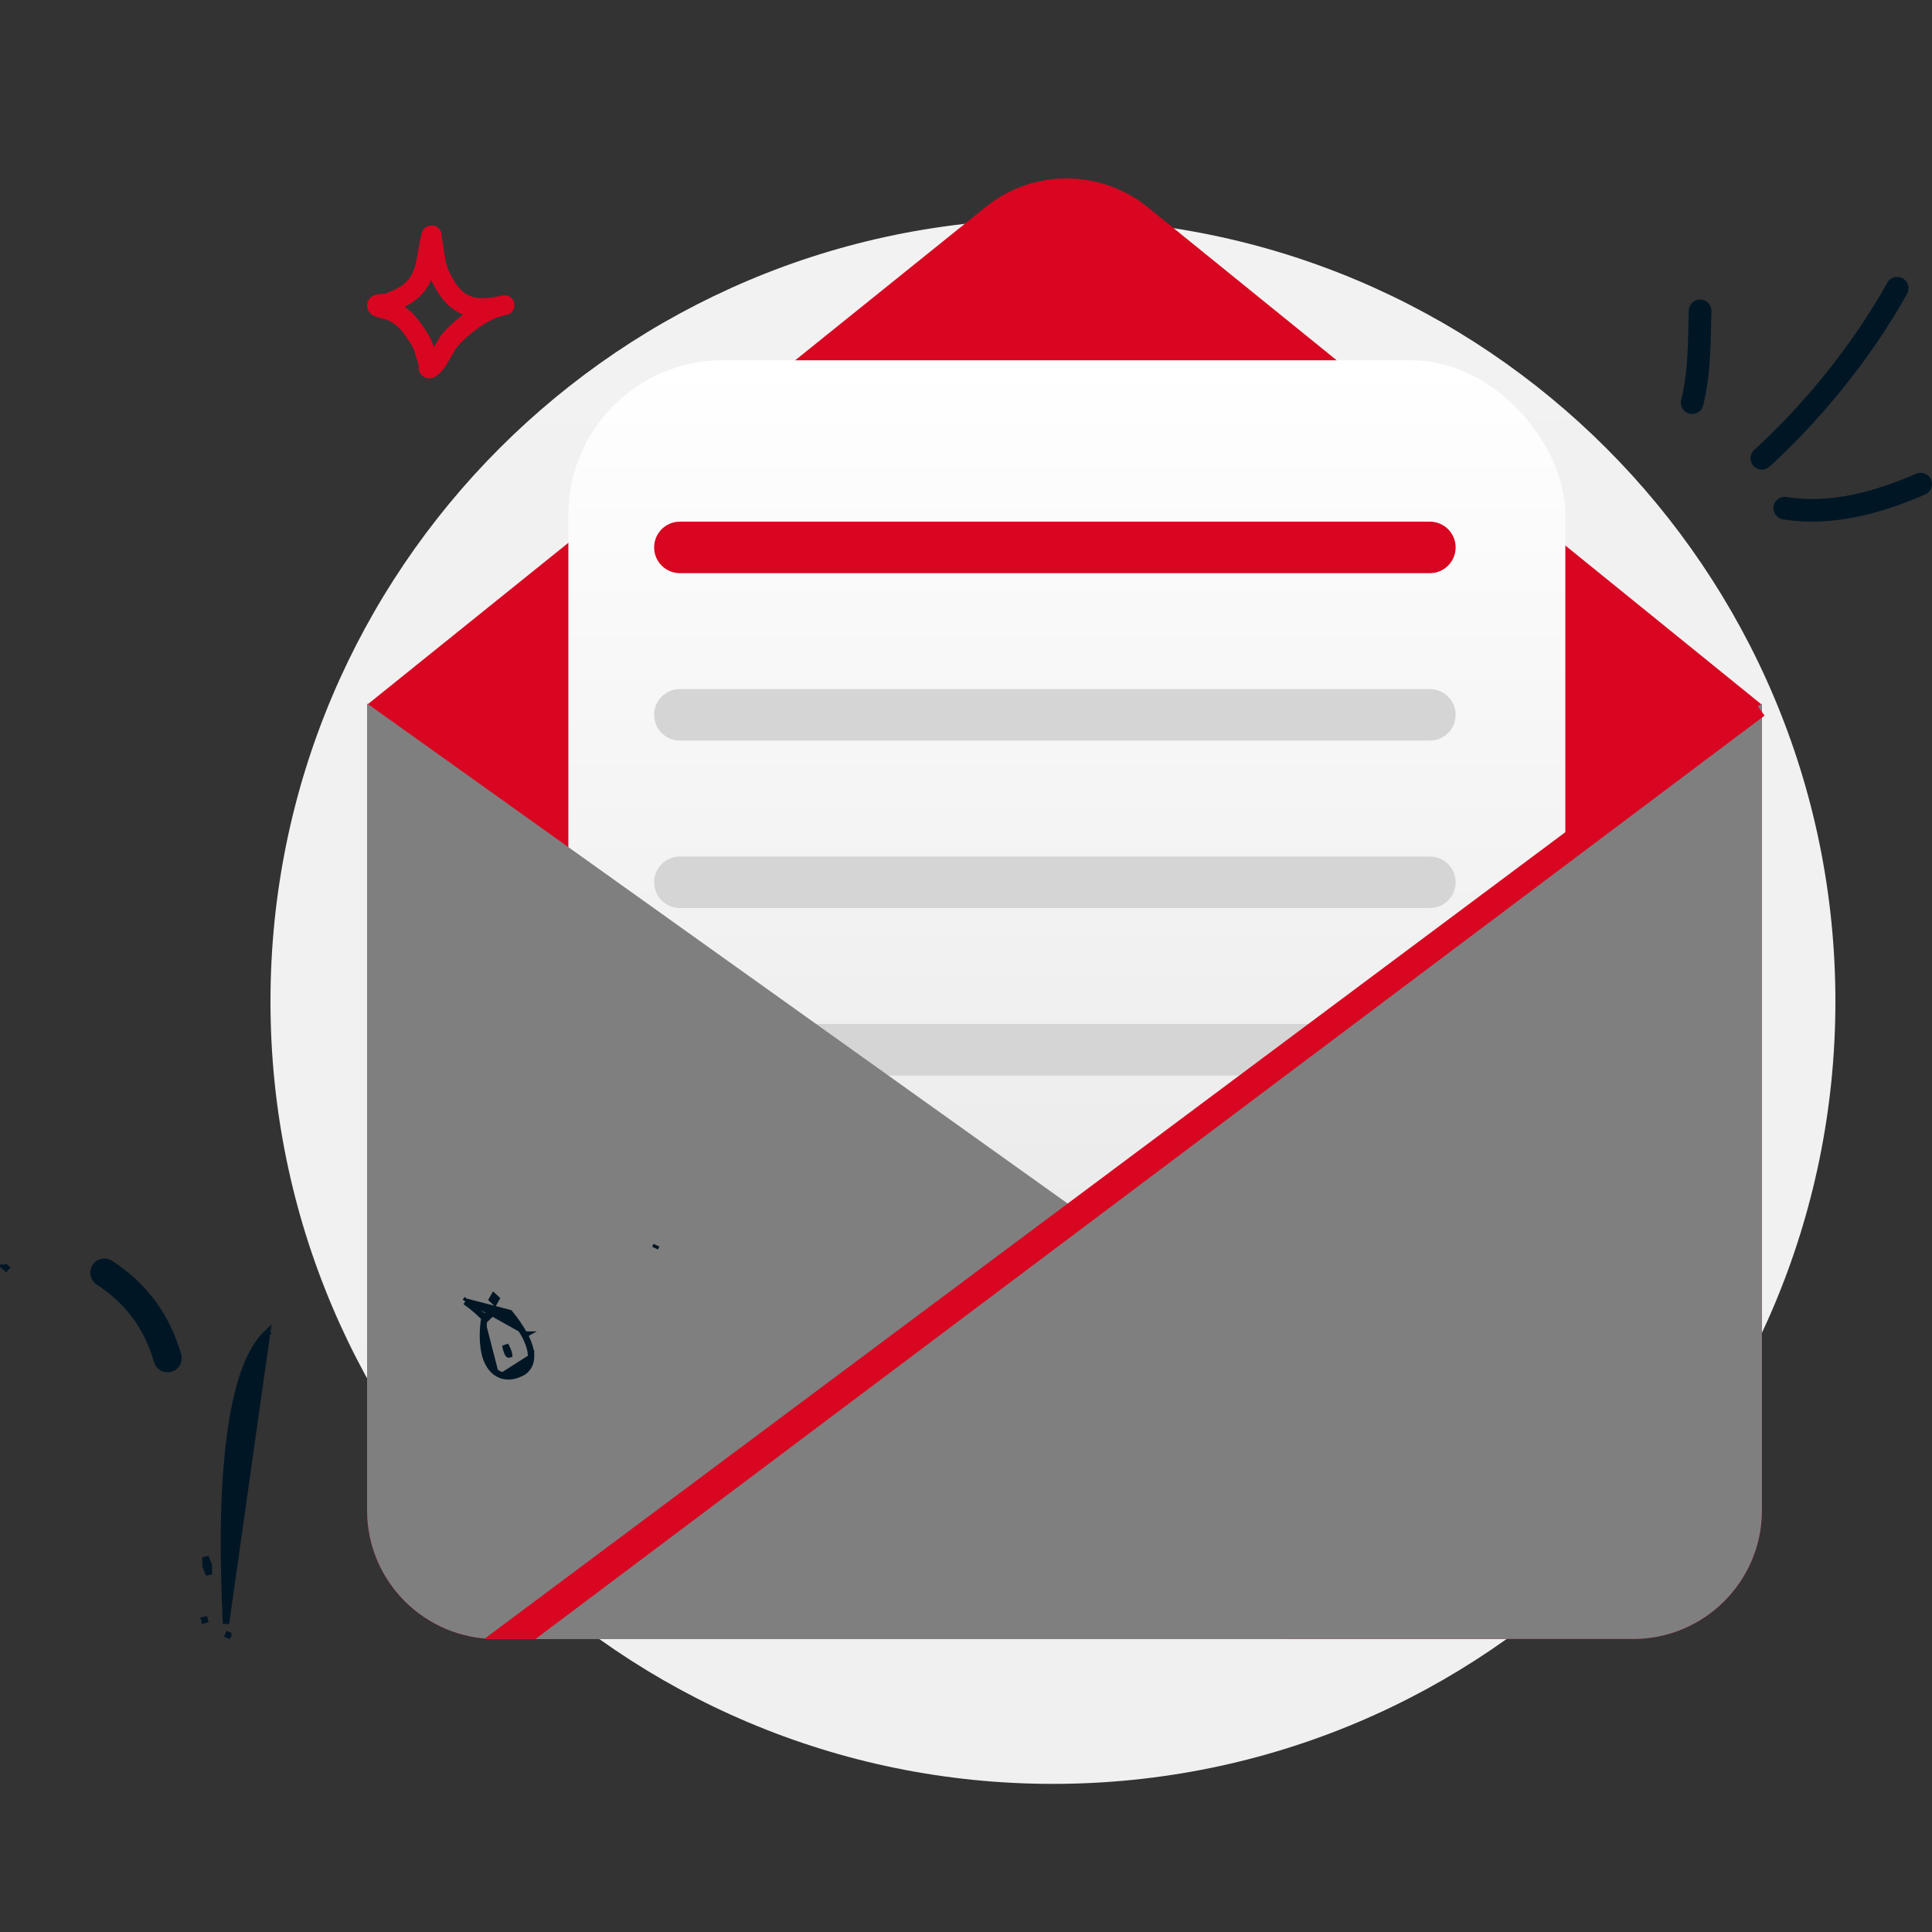 <svg width="300" height="300" viewBox="0 0 300 300" fill="none" xmlns="http://www.w3.org/2000/svg">
<rect x="0" y="0" width="300" height="300" fill="#333333" stroke="none"/>
<path d="M163.5 277C230.603 277 285 222.603 285 155.5C285 88.397 230.603 34 163.5 34C96.397 34 42 88.397 42 155.5C42 222.603 96.397 277 163.5 277Z" fill="url(#paint0_linear_1_15126)"/>
<path d="M153.078 32.124L57 109.439V234.5C57 245.546 65.954 254.5 77 254.5H253.591C264.637 254.5 273.591 245.546 273.591 234.5V109.439L178.206 32.165C170.886 26.234 160.418 26.217 153.078 32.124Z" fill="#D80621"/>
<rect x="88.253" y="55.945" width="154.812" height="192.716" rx="24" fill="url(#paint1_linear_1_15126)"/>
<path d="M101.573 85C101.573 82.791 103.364 81 105.573 81H222.031C224.24 81 226.031 82.791 226.031 85C226.031 87.209 224.24 89 222.031 89H105.573C103.364 89 101.573 87.209 101.573 85Z" fill="#D80621"/>
<path d="M101.573 111.002C101.573 108.793 103.364 107.002 105.573 107.002H222.031C224.24 107.002 226.031 108.793 226.031 111.002C226.031 113.211 224.24 115.002 222.031 115.002H105.573C103.364 115.002 101.573 113.211 101.573 111.002Z" fill="#D5D5D5"/>
<path d="M101.573 137C101.573 134.791 103.364 133 105.573 133H222.031C224.24 133 226.031 134.791 226.031 137C226.031 139.209 224.24 141 222.031 141H105.573C103.364 141 101.573 139.209 101.573 137Z" fill="#D5D5D5"/>
<path d="M101.573 163C101.573 160.791 103.364 159 105.573 159H222.031C224.24 159 226.031 160.791 226.031 163C226.031 165.209 224.24 167 222.031 167H105.573C103.364 167 101.573 165.209 101.573 163Z" fill="#D5D5D5"/>
<path fill-rule="evenodd" clip-rule="evenodd" d="M57 109.232V234.499C57 245.545 65.954 254.499 77 254.499H198.065C217.525 254.499 225.524 229.527 209.685 218.221L57 109.232Z" fill="#7F7F7F"/>
<path fill-rule="evenodd" clip-rule="evenodd" d="M273.591 109.232V234.499C273.591 245.545 264.637 254.499 253.591 254.499H75.686L273.591 109.232Z" fill="#7F7F7F"/>
<path fill-rule="evenodd" clip-rule="evenodd" d="M274 111.117L83.154 254.501H75.189L271.653 107.885L274 111.117Z" fill="#D80621"/>
<path d="M15.289 199.055L15.289 199.055C14.504 198.548 14.274 197.497 14.78 196.707C15.283 195.916 16.334 195.686 17.121 196.194C22.424 199.618 25.897 204.366 27.654 210.422C27.917 211.323 27.397 212.267 26.503 212.53L26.502 212.53C25.602 212.794 24.659 212.275 24.401 211.373C22.877 206.118 19.884 202.02 15.289 199.055Z" fill="#011625" stroke="#011625"/>
<path d="M41.467 207.01C38.052 210.235 36.409 217.007 35.555 224.315C34.396 234.213 34.819 245.117 35.019 250.237C35.048 251.003 35.073 251.639 35.087 252.123L41.467 207.01ZM41.467 207.01L41.81 207.373C41.81 207.373 41.81 207.373 41.81 207.373L41.467 207.01ZM81.433 207.24C80.764 206.051 79.988 204.929 79.128 203.882L72.254 202.095M81.433 207.24C81.433 207.24 81.433 207.24 81.432 207.24L80.997 207.485L81.433 207.24ZM81.433 207.24C81.757 207.818 82.354 209.083 82.45 210.213M82.45 210.213C82.558 211.444 82.136 212.59 80.962 213.19L80.961 213.19C79.582 213.894 78.411 213.845 77.478 213.378M82.45 210.213L81.952 210.256L82.45 210.214C82.45 210.214 82.45 210.213 82.45 210.213ZM77.478 213.378C76.589 212.934 75.936 212.083 75.538 211.022L75.538 211.022C75.159 210.009 75.007 208.76 74.991 207.576C74.976 206.506 75.073 205.457 75.233 204.63M77.478 213.378L77.702 212.931L77.478 213.378C77.478 213.378 77.478 213.378 77.478 213.378ZM75.233 204.63C74.317 203.701 73.319 202.854 72.254 202.095M75.233 204.63C75.295 204.692 75.356 204.755 75.417 204.818L75.777 204.471L75.29 204.362C75.27 204.448 75.251 204.537 75.233 204.63ZM72.254 202.095L72.544 201.688L72.254 202.095C72.254 202.095 72.254 202.095 72.254 202.095ZM31.778 251.538L32.26 251.403L31.779 251.54C31.779 251.54 31.779 251.539 31.778 251.538ZM101.93 193.355C101.93 193.355 101.93 193.355 101.93 193.355C101.93 193.355 101.93 193.355 101.93 193.355L101.722 193.81L101.93 193.355ZM76.423 201.754C76.507 201.604 76.592 201.456 76.678 201.309C76.805 201.424 76.93 201.541 77.053 201.658C76.967 201.806 76.882 201.956 76.799 202.107C76.675 201.988 76.55 201.87 76.423 201.754ZM31.92 243.147C31.913 242.703 31.907 242.25 31.903 241.789C32.078 242.206 32.25 242.625 32.419 243.046C32.427 243.541 32.436 244.024 32.446 244.493C32.275 244.042 32.1 243.593 31.92 243.147ZM0.925 196.856C0.926 196.856 0.926 196.855 0.926 196.855C0.926 196.855 0.927 196.854 0.927 196.854L1.301 197.185L0.925 196.856ZM35.438 253.89C35.438 253.891 35.437 253.892 35.437 253.893C35.436 253.894 35.436 253.896 35.435 253.898L34.977 253.697L35.438 253.89ZM78.982 210.329C78.989 210.329 79.001 210.328 79.021 210.324C79.029 210.322 79.037 210.32 79.046 210.318C79.045 210.307 79.043 210.298 79.041 210.289C78.928 209.77 78.653 209.217 78.484 208.914C78.476 208.901 78.469 208.888 78.462 208.875C78.521 209.218 78.603 209.54 78.709 209.823L78.709 209.824C78.774 209.995 78.826 210.119 78.882 210.211C78.929 210.289 78.963 210.318 78.982 210.329ZM78.975 210.329C78.975 210.329 78.976 210.329 78.977 210.329L78.975 210.329Z" fill="#011625" stroke="#011625"/>
<path fill-rule="evenodd" clip-rule="evenodd" d="M264.475 62.944C265.687 58.034 265.607 53.305 265.753 48.324C265.781 47.351 265.014 46.543 264.042 46.514C263.068 46.484 262.256 47.252 262.227 48.224C262.09 52.947 262.201 57.442 261.051 62.106C260.819 63.05 261.398 64.005 262.343 64.233C263.287 64.468 264.243 63.887 264.475 62.944Z" fill="#011625"/>
<path fill-rule="evenodd" clip-rule="evenodd" d="M274.766 72.46C282.983 64.971 290.726 55.338 296.137 45.611C296.609 44.761 296.302 43.688 295.451 43.22C294.6 42.751 293.526 43.056 293.054 43.905C287.821 53.31 280.333 62.627 272.387 69.864C271.669 70.52 271.619 71.633 272.275 72.348C272.932 73.063 274.048 73.116 274.766 72.46Z" fill="#011625"/>
<path fill-rule="evenodd" clip-rule="evenodd" d="M276.848 80.64C284.363 81.876 292.11 79.767 298.943 76.784C299.835 76.392 300.242 75.355 299.852 74.47C299.462 73.579 298.421 73.175 297.529 73.561C291.306 76.28 284.267 78.296 277.422 77.171C276.462 77.013 275.554 77.663 275.395 78.618C275.237 79.573 275.888 80.482 276.848 80.64Z" fill="#011625"/>
<path fill-rule="evenodd" clip-rule="evenodd" d="M59.775 45.615C60.846 45.234 61.972 44.727 62.841 43.992C63.873 43.12 64.293 41.997 64.575 40.815C64.937 39.296 65.081 37.678 65.52 36.157C65.683 35.592 65.995 35.379 66.129 35.284C66.468 35.045 66.811 34.981 67.134 35.005C67.516 35.032 68.041 35.177 68.386 35.818C68.435 35.909 68.499 36.049 68.542 36.24C68.574 36.381 68.594 36.819 68.627 37C68.71 37.446 68.78 37.892 68.845 38.34C69.062 39.831 69.187 41.097 69.873 42.467C70.804 44.327 71.737 45.464 73.003 45.968C74.226 46.456 75.689 46.364 77.558 45.982C77.736 45.939 77.912 45.902 78.086 45.872C78.91 45.728 79.697 46.269 79.859 47.09C80.021 47.91 79.497 48.709 78.681 48.89C78.51 48.927 78.342 48.963 78.176 48.995C75.651 49.621 72.727 51.852 71.028 53.806C70.504 54.408 69.737 56.093 68.955 57.167C68.378 57.96 67.729 58.482 67.185 58.667C66.82 58.791 66.512 58.772 66.258 58.709C65.889 58.618 65.582 58.418 65.347 58.1C65.219 57.926 65.1 57.693 65.044 57.395C65.017 57.252 65.014 56.887 65.014 56.722C64.855 56.174 64.66 55.639 64.518 55.085C64.179 53.765 63.513 52.93 62.723 51.826C61.984 50.792 61.19 50.143 60.027 49.625C59.875 49.588 58.654 49.289 58.222 49.117C57.592 48.866 57.292 48.444 57.183 48.217C56.998 47.832 56.979 47.495 57.016 47.215C57.07 46.8 57.256 46.446 57.586 46.16C57.79 45.982 58.096 45.809 58.504 45.725C58.82 45.659 59.657 45.621 59.775 45.615ZM66.941 43.464C66.998 43.59 67.058 43.717 67.122 43.845C68.486 46.568 70.011 48.089 71.864 48.827L71.926 48.851C70.686 49.772 69.564 50.8 68.706 51.787C68.353 52.193 67.885 53.037 67.38 53.902C66.921 52.41 66.17 51.355 65.226 50.035C64.505 49.028 63.749 48.269 62.82 47.651C63.541 47.282 64.228 46.848 64.827 46.343C65.824 45.5 66.483 44.524 66.941 43.464Z" fill="#D80621"/>
<defs>
<linearGradient id="paint0_linear_1_15126" x1="162.563" y1="-5.563" x2="165.052" y2="421.126" gradientUnits="userSpaceOnUse">
<stop stop-color="#F2F2F2"/>
<stop offset="1" stop-color="#EFEFEF"/>
</linearGradient>
<linearGradient id="paint1_linear_1_15126" x1="165.659" y1="55.945" x2="165.659" y2="248.661" gradientUnits="userSpaceOnUse">
<stop stop-color="white"/>
<stop offset="0.719" stop-color="#EAEAEA"/>
</linearGradient>
</defs>
</svg>
